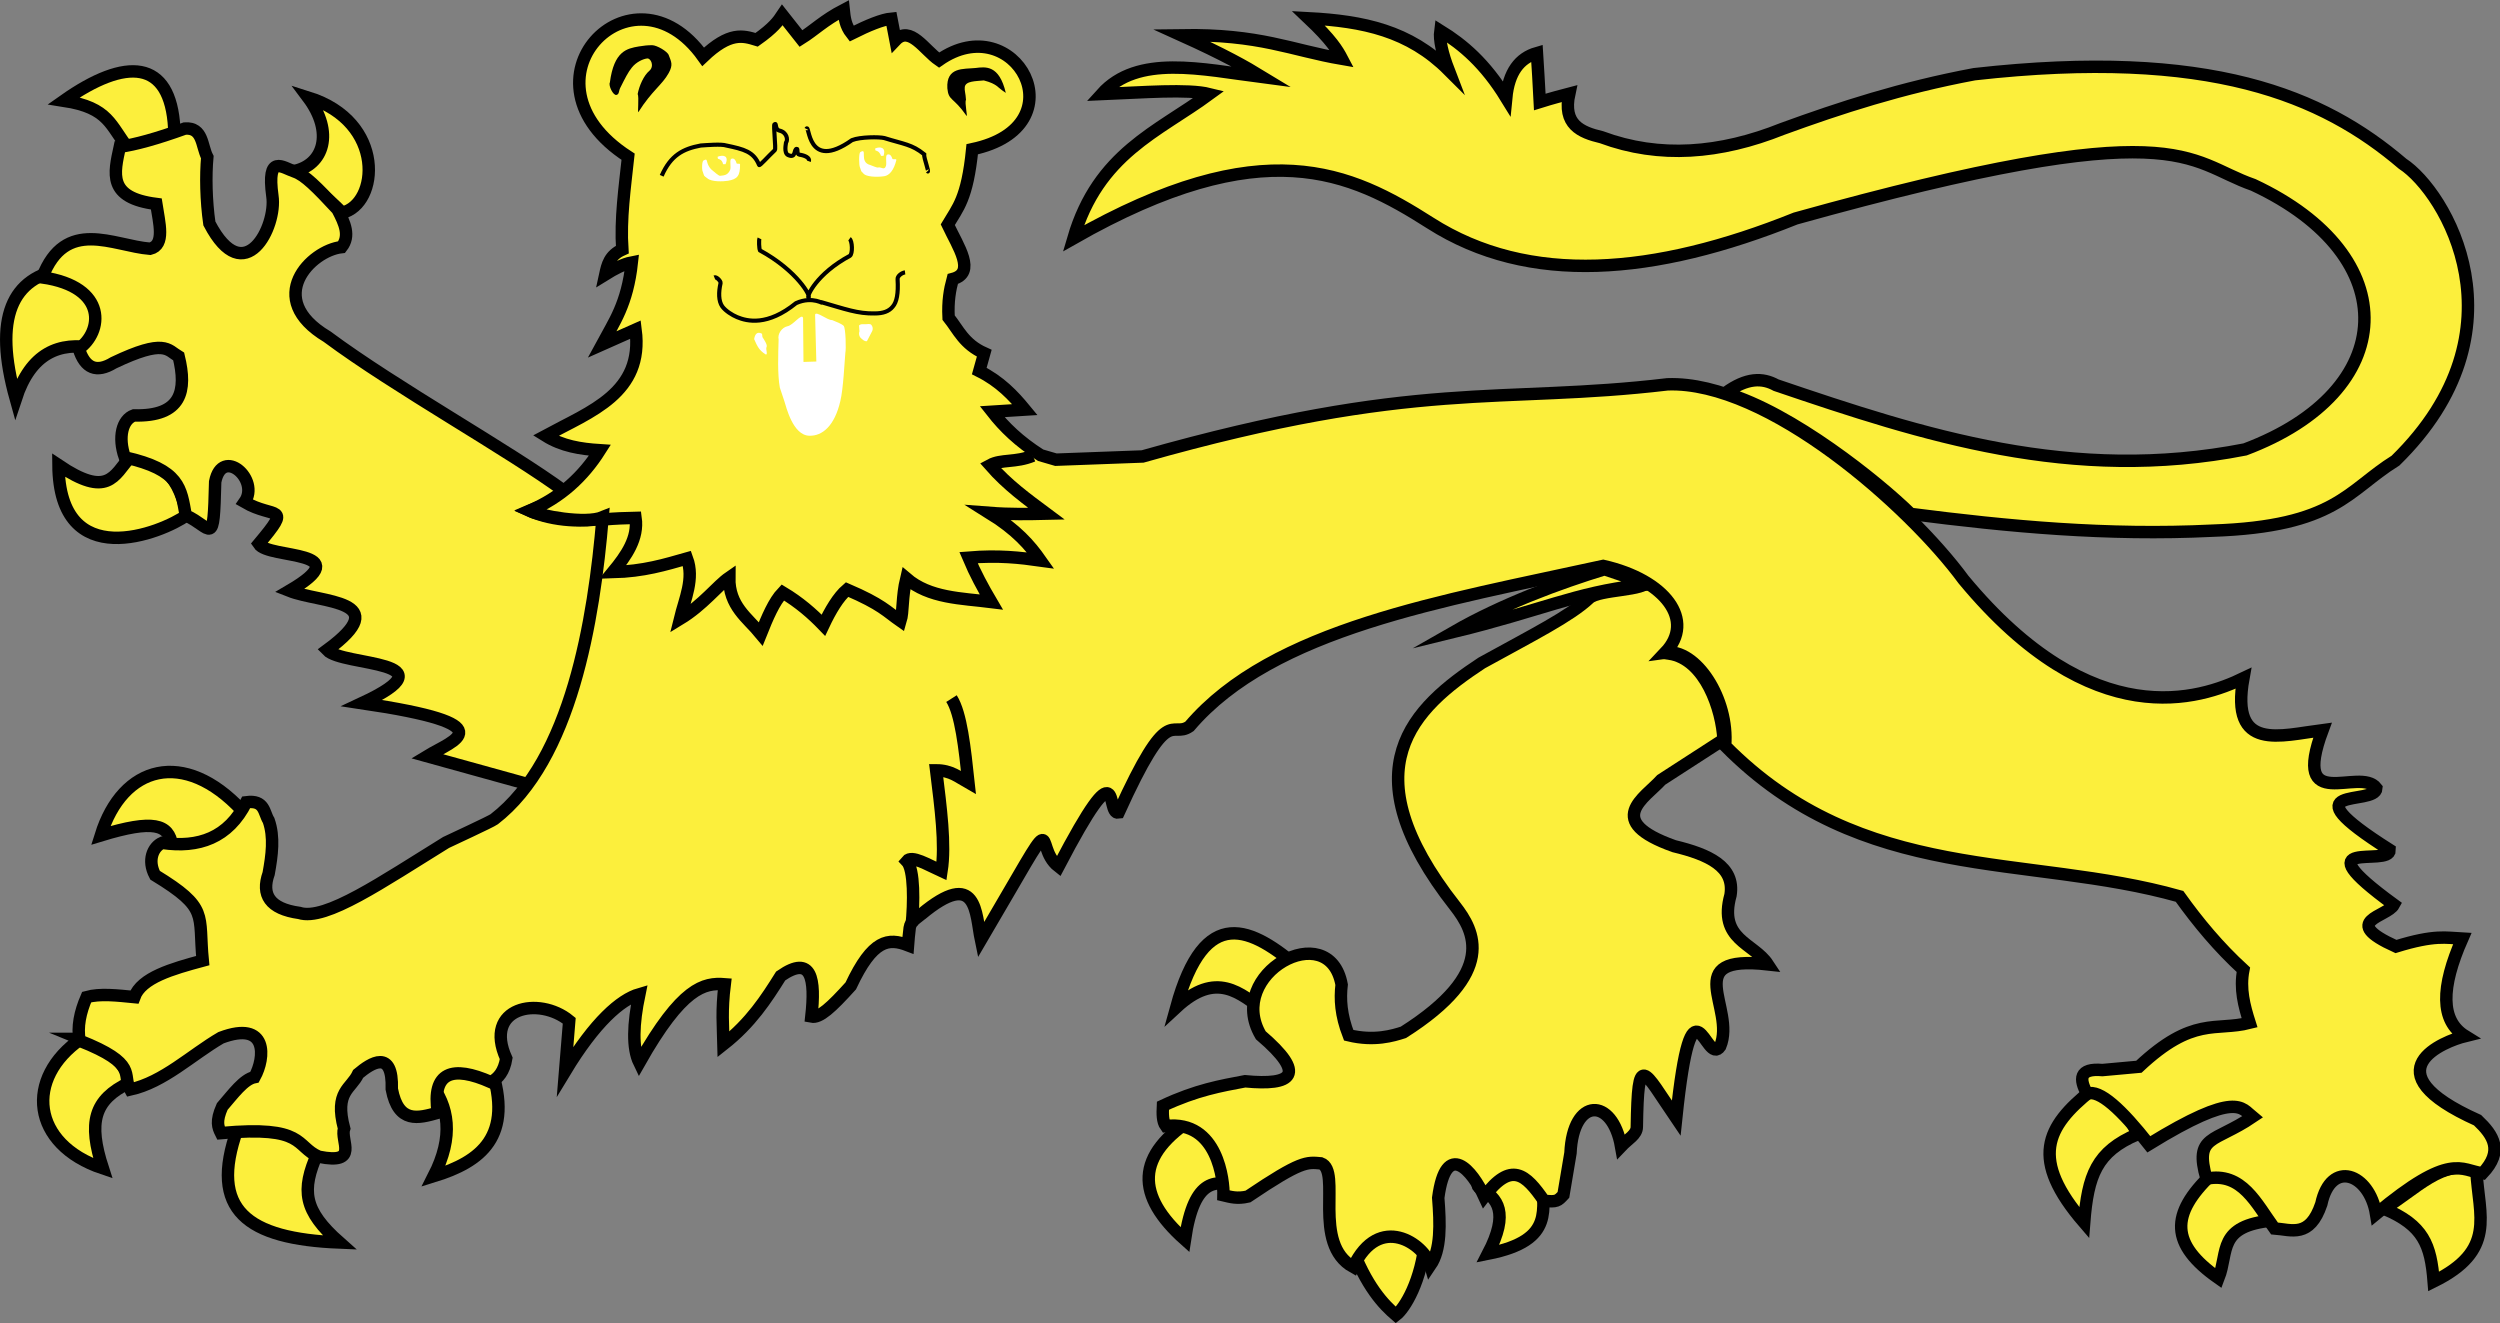 <?xml version="1.0" encoding="UTF-8" standalone="no"?>
<!-- Generator: Adobe Illustrator 19.2.0, SVG Export Plug-In . SVG Version: 6.00 Build 0)  -->

<svg
   xmlns:dc="http://purl.org/dc/elements/1.1/"
   xmlns:cc="http://creativecommons.org/ns#"
   xmlns:rdf="http://www.w3.org/1999/02/22-rdf-syntax-ns#"
   xmlns:svg="http://www.w3.org/2000/svg"
   xmlns="http://www.w3.org/2000/svg"
   xmlns:sodipodi="http://sodipodi.sourceforge.net/DTD/sodipodi-0.dtd"
   xmlns:inkscape="http://www.inkscape.org/namespaces/inkscape"
   version="1.1"
   id="Layer_1"
   x="0px"
   y="0px"
   viewBox="0 0 603 319.1"
   style="enable-background:new 0 0 603 319.1;"
   xml:space="preserve"
   inkscape:version="0.91 r13725"
   sodipodi:docname="leopard_passant.svg"><rect x="0" y="0" width="603" height="319.1" fill="#808080" stroke="none"/><defs
     id="defs75" /><sodipodi:namedview
     pagecolor="#ffffff"
     bordercolor="#666666"
     borderopacity="1"
     objecttolerance="10"
     gridtolerance="10"
     guidetolerance="10"
     inkscape:pageopacity="0"
     inkscape:pageshadow="2"
     inkscape:window-width="1233"
     inkscape:window-height="776"
     id="namedview73"
     showgrid="false"
     inkscape:zoom="8.4302707"
     inkscape:cx="219.04732"
     inkscape:cy="253.27688"
     inkscape:window-x="47"
     inkscape:window-y="24"
     inkscape:window-maximized="1"
     inkscape:current-layer="Layer_1" /><style
     type="text/css"
     id="style3">
	.st0{fill:#FCEF3C;stroke:#000000;stroke-width:3;stroke-miterlimit:10;}
	.st1{fill:#FFFFFF;}
	.st2{fill-rule:evenodd;clip-rule:evenodd;fill:#FCEF3C;stroke:#000000;stroke-width:3;stroke-miterlimit:10;}
</style><path
     class="st0"
     d="m 305.2,244 c -0.7,-0.4 10.5,-7.2 8.4,-10.3 -11.8,-10.1 -23,-15.8 -29.9,9.3 9.7,-9 15.4,-3.5 21.5,1 z"
     id="f212"
     inkscape:connector-curvature="0"
     style="fill:#fcef3c;stroke:#000000;stroke-width:3;stroke-miterlimit:10" /><path
     class="st0"
     d="m 298.9,286.1 c 1.6,1.9 -2.4,-24.7 -10.5,-16.7 -14.9,9.2 -14.4,19.1 -2.6,29.6 2.3,-15.6 7.8,-14.1 13.1,-12.9 z"
     id="f215"
     inkscape:connector-curvature="0"
     style="fill:#fcef3c;stroke:#000000;stroke-width:3;stroke-miterlimit:10" /><path
     class="st0"
     d="m 343.8,298.7 c 1.2,-2.7 -4.2,-5 -9.5,-5.2 -5.3,-0.3 -10.4,1.4 -8.6,6.4 3.8,10.5 8.2,14.9 11,17.3 2.1,-1.6 6.2,-8.2 7.1,-18.5 z"
     id="f216"
     inkscape:connector-curvature="0"
     style="fill:#fcef3c;stroke:#000000;stroke-width:3;stroke-miterlimit:10" /><path
     class="st0"
     d="m 372.3,284.4 c 0.6,-6.8 -19.5,-0.2 -15.3,2.2 4.2,2.4 7.1,5.8 1.9,15.8 16.8,-3.3 12.7,-11.2 13.4,-18 z"
     id="f217"
     inkscape:connector-curvature="0"
     style="fill:#fcef3c;stroke:#000000;stroke-width:3;stroke-miterlimit:10" /><path
     class="st0"
     d="m 397.259,140.115 c 0.068,2.405 -11.597,1.954 -13.948,4.165 -4.59,4.316 -13.545,8.809 -25.911,15.621 -16.4,10.8 -32.5,25.5 -6.4,58.7 4.6,5.9 10.2,16 -12.5,30.4 -2.5,0.8 -7,2.2 -13.2,0.7 -1.9,-4.9 -2.1,-8.7 -1.7,-12.2 -3,-16.5 -28.2,-2.6 -19.5,12.2 11.1,9.5 7.7,12.2 -3.8,11.1 -5.8,1.1 -11.7,2.1 -19.8,5.9 -0.1,2 -0.1,3.8 0.7,4.9 12.6,-1.5 14,13.4 13.9,16.7 1.7,0.4 3.3,0.9 5.9,0.3 12.9,-8.7 14.2,-8.3 17.6,-8 5.1,1.8 -2.3,19.4 7.8,25 6.3,-13.2 17.1,-5.5 18.6,-0.4 2.6,-3.8 2.4,-9.9 1.9,-16.3 1.9,-14.3 8.3,-6.4 11.1,-0.3 6.5,-8.6 10,-5.4 14.4,1 3.1,0.4 3.4,0 4.7,-1.4 l 1.7,-10.1 c 0.6,-13.5 10.1,-13.5 12.2,-1.6 1.7,-1.8 3.8,-2.8 3.8,-4.7 0.3,-18.2 1.4,-14 9.5,-2.1 3.9,-37.3 7.1,-12.1 10.6,-17.3 3.9,-9.3 -10,-22.2 11.5,-19.8 -3.4,-5.2 -12,-5.9 -9,-16.7 1.1,-6.9 -5.3,-9.8 -13.6,-11.8 -17.2,-6.1 -7.1,-11.6 -3.1,-16 l 15,-9.7 c -0.333,-7.125 -4.318,-19.463 -13.115,-20.756 5.924,-10.229 2.257,-12.494 -5.326,-17.53 z"
     id="f104"
     inkscape:connector-curvature="0"
     style="fill:#fcef3c;stroke:#000000;stroke-width:3;stroke-miterlimit:10"
     sodipodi:nodetypes="cscccccccccccccccccccccccccccccc" /><path
     class="st0"
     d="m 428.4,92.9 c 35.6,12.1 71.3,23.7 113.1,15.5 37.3,-14 38.8,-46.6 2,-63.8 C 527.1,38.9 526.3,26.7 433.1,52.7 399,66.4 368.8,69 345,53.8 325.7,41.5 304.7,31.4 258.9,57.5 c 6,-20.5 20.4,-25.7 32.8,-34.8 -5.2,-1.3 -16.1,-0.4 -26,0 8.7,-9.7 24.1,-6 38.8,-4.1 -4.1,-2.5 -9.2,-5.4 -19.6,-10.1 19.1,-0.3 26.5,3.6 38.8,5.7 -1.1,-2.1 -2.6,-4.6 -8.1,-9.8 13.2,0.7 24.3,3 33.8,12.5 -1.5,-3.9 -2.3,-7.3 -2,-9.5 5.5,3.4 10.8,7.9 15.9,16.2 0.6,-6.2 3.2,-9.6 7.4,-10.8 0.2,3.4 0.5,7.5 0.7,11.8 3.2,-1 5.2,-1.5 7.1,-2 -1.6,7.4 2.7,9.3 7.8,10.5 14,5.2 28.6,4 43.6,-2 14,-5.1 28.7,-9.9 46.3,-13.2 56.8,-6.4 84.1,5.2 103.3,21.6 10.3,6.7 30.5,40.1 -1.7,71.6 -11.6,7.2 -14.4,15.9 -44.2,16.9 -25.362,1.243 -49.213,-1.017 -72.748,-4.048 C 452.954,116.199 432.188,99.522 416.142,94.821 421.353,91.015 425.128,91.106 428.4,92.9 Z"
     id="f105"
     inkscape:connector-curvature="0"
     style="fill:#fcef3c;stroke:#000000;stroke-width:3;stroke-miterlimit:10"
     sodipodi:nodetypes="ccccccccccccccccccccccccccc" /><path
     class="st0"
     d="m 42.028,30.957 c 1,2.7 -1.8,3.2 -10.9,5.1 C 26.528,30.257 26.4,26 15.4,24.3 30.3,13.8 41.128,14.157 42.028,30.957 Z"
     id="f202"
     inkscape:connector-curvature="0"
     style="fill:#fcef3c;stroke:#000000;stroke-width:3;stroke-miterlimit:10"
     sodipodi:nodetypes="cccc" /><path
     class="st0"
     d="m 82.543,51.3 c -4.654,-4.566 -7.778,-7.052 -11.8,-10 7.4,-1.4 9.857,-9.4 3.557,-17.8 18.9,5.9 17.043,25.8 8.243,27.8 z"
     id="f201"
     inkscape:connector-curvature="0"
     style="fill:#fcef3c;stroke:#000000;stroke-width:3;stroke-miterlimit:10"
     sodipodi:nodetypes="cccc" /><path
     class="st0"
     d="M 22.9,84 C 31.6,85.7 27.6,63 15.3,64.9 2.9,66.9 -1.7,76.5 3.8,96.2 7.4,85.2 14.2,82.3 22.9,84 Z"
     id="f203"
     inkscape:connector-curvature="0"
     style="fill:#fcef3c;stroke:#000000;stroke-width:3;stroke-miterlimit:10" /><path
     class="st0"
     d="M 45.157,124.2 C 42.241,112.1 38.015,112.538 31.428,110.172 27.428,114.872 26,120.2 14.1,112.2 c 0.2,26.2 24.757,16.5 31.057,12 z"
     id="f204"
     inkscape:connector-curvature="0"
     style="fill:#fcef3c;stroke:#000000;stroke-width:3;stroke-miterlimit:10"
     sodipodi:nodetypes="cccc" /><path
     class="st0"
     d="m 128.148,189.8 c 5.87,-10.45 13.323,-19.387 14.065,-34.742 l 3.42,-30.001 c -4.713,0.814 -11.881,0.783 -17.881,-1.862 3.043,-1.456 10.413,-3.23 8.573,-4.585 C 122.665,108.549 95.552,93.57 78.9,81.2 63.5,72 75,60.4 82.4,59.6 c 2.1,-2.7 0.8,-5.7 -1,-9.1 -5,-5.4 -7.9,-8.3 -10.3,-9.1 -3,-1 -6.8,-4.4 -5.4,5.9 1.1,7.3 -6.7,22.9 -15.2,6.6 -0.8,-5.6 -0.9,-11.6 -0.5,-16 -1.4,-2.7 -1,-7.2 -5.4,-6.9 -6.9,2.5 -12.1,3.9 -15.7,4.4 -1.4,6.5 -3,12.3 8.8,13.8 0.7,4.6 2.2,9.9 -1.5,10.8 -8.9,-0.7 -20.4,-7.7 -26,6.9 16,2.3 14.5,13.3 8.8,17.2 1.5,4.8 4.3,5.9 8.4,3.4 12.4,-5.9 13,-3.1 15.7,-1.5 2,8.2 0.8,14.5 -10.8,14.2 -2.8,1 -3.9,5.2 -2.2,10.1 13.4,3 13.5,7.5 14.7,14 6.4,2.9 6.7,8.2 7.1,-8.1 1.7,-8.6 10.9,-0.5 7.1,4.9 7.2,4.2 11.6,0.3 3.4,10.1 2.4,3.7 24.5,1.3 7.4,11.3 7.6,3 25.7,2.1 9.1,14.3 3.8,4 30.9,2.3 8.4,12.8 35.1,5.2 22.1,8.9 15.7,12.8 l 23.1,6.4 z"
     id="f102"
     inkscape:connector-curvature="0"
     style="fill:#fcef3c;stroke:#000000;stroke-width:3;stroke-miterlimit:10"
     sodipodi:nodetypes="ccccscccsccccccccccccccccccccccc" /><path
     class="st0"
     d="M 19.557,250.572 C 5.857,260.072 7.5,276 24.8,281.8 c -3.6,-11.1 -2.172,-16.528 6.328,-20.628 -0.474,-5.126 -5.443,-8.136 -11.572,-10.6 z"
     id="f205"
     inkscape:connector-curvature="0"
     style="fill:#fcef3c;stroke:#000000;stroke-width:3;stroke-miterlimit:10"
     sodipodi:nodetypes="cccc" /><path
     class="st0"
     d="M 57.228,272.443 C 50.328,291.843 59.5,298.8 81.9,299.7 73.2,292 72.6,287.143 76.6,278.143 c -5.574,-6.537 -12.492,-6.018 -19.372,-5.7 z"
     id="f206"
     inkscape:connector-curvature="0"
     style="fill:#fcef3c;stroke:#000000;stroke-width:3;stroke-miterlimit:10"
     sodipodi:nodetypes="cccc" /><path
     class="st0"
     d="m 118.4,257.4 c 5.6,16.7 -2.4,22.8 -13.8,26.3 4.9,-9.6 3.7,-16.9 -1,-22.7"
     id="f207"
     inkscape:connector-curvature="0"
     style="fill:#fcef3c;stroke:#000000;stroke-width:3;stroke-miterlimit:10" /><path
     class="st0"
     d="M 58.328,195.428 C 44.428,180.528 29.6,184.5 24.3,201.5 c 12.8,-3.9 16.4,-2.672 17.2,2.328 8.147,0.922 13.713,-1.943 16.828,-8.4 z"
     id="f208"
     inkscape:connector-curvature="0"
     style="fill:#fcef3c;stroke:#000000;stroke-width:3;stroke-miterlimit:10"
     sodipodi:nodetypes="cccc" /><path
     class="st0"
     d="M 504.357,263.072 C 493.457,271.772 489.5,279.6 502.7,294.9 c 0.9,-11.4 2.957,-17.128 12.857,-21.328 -2.096,-4.728 -5.107,-8.77 -11.2,-10.5 z"
     id="f209"
     inkscape:connector-curvature="0"
     style="fill:#fcef3c;stroke:#000000;stroke-width:3;stroke-miterlimit:10"
     sodipodi:nodetypes="cccc" /><path
     class="st0"
     d="m 533.328,283.372 c -9.9,9.5 -9.928,16.728 1.772,24.928 2.5,-6.4 -0.372,-12.628 13.128,-13.928 -3.81,-4.741 -6.624,-10.406 -14.9,-11 z"
     id="f210"
     inkscape:connector-curvature="0"
     style="fill:#fcef3c;stroke:#000000;stroke-width:3;stroke-miterlimit:10"
     sodipodi:nodetypes="cccc" /><path
     class="st0"
     d="m 575,291.543 c 9.6,4 11.3,8.757 12,17.557 15.2,-7.5 10.9,-15.757 10.3,-26.657 -7.794,-3.461 -14.94,4.748 -22.3,9.1 z"
     id="f211"
     inkscape:connector-curvature="0"
     style="fill:#fcef3c;stroke:#000000;stroke-width:3;stroke-miterlimit:10"
     sodipodi:nodetypes="cccc" /><path
     style="fill:#fcef3c;stroke:#000000;stroke-width:3;stroke-miterlimit:10"
     d="m 222.193,220.544 c 13.626,-11.383 13.097,-0.116 14.407,6.156 20.7,-35.2 12,-22.9 18.7,-17.7 15.8,-30.2 11.2,-12.4 14.5,-13 12.2,-26.9 12.6,-17.7 17.1,-20.8 20.1,-23.6 61.1,-30.2 99.8,-38.7 14.981,3.391 22.309,13.144 14.957,20.9 7.388,-1.055 15.404,11.263 14.443,22.5 33.2,33.6 72.8,25.9 109.6,36.3 4.5,6.3 9.5,12.3 15.4,17.7 -0.9,4.6 0.2,8.7 1.5,12.8 -8.2,2.1 -13.6,-1.7 -26.7,10.6 l -8.8,0.8 c -5.7,-0.5 -5.6,2.2 -3.7,5.7 3,-1.1 8.3,3.8 14.9,12.2 21.3,-13.1 22.4,-8.7 25,-6.6 -9.3,6.3 -14.1,4.3 -11.1,14.9 8.6,-1.7 12,6 16.4,12 4.1,0.3 8.5,2.4 11.3,-5.9 2.3,-10.8 11.6,-7.4 13.2,2.4 18.1,-15.1 20.4,-10.5 25.7,-9.8 5.1,-5.4 2.6,-9.2 -1.2,-12.8 -26.5,-11.9 -7.9,-19.1 -3,-20.3 -6,-3.7 -5.9,-11.7 -0.7,-23.5 -3.9,-0.2 -6.6,-1 -16,1.9 -13.7,-6.2 -2.1,-7.1 -0.5,-10.1 -22.9,-16.7 -0.9,-8.9 -1,-13.2 -25.6,-16.2 -3.4,-10.4 -3.2,-14.9 -4,-5.3 -20.7,6.7 -13,-14 -10.2,1.3 -22.3,5.3 -19.1,-12.5 -10.2,4.9 -36.2,14 -67.5,-23.8 -13,-17.7 -47.1,-48 -71.4,-47.1 -40.4,4.8 -60.3,-1.4 -126.6,17.4 L 254.691,110.877 251,109.8 c -5.2,-3.3 -8.8,-6.8 -11.7,-10.5 l 7.9,-0.5 c -2.8,-3.4 -6,-6.8 -11,-9.3 l 1.2,-4.3 c -4.9,-2.2 -6.2,-5.6 -8.6,-8.6 -0.2,-4 0.3,-6.7 1,-9.3 5.7,-1.5 1.3,-7.8 -1.2,-13.1 2.4,-4.1 4.7,-6.2 5.9,-18.2 26.2,-5.5 10.3,-34.3 -8,-21.5 C 223,12.1 219.5,6 216,9.7 l -1,-5.2 c -2.2,0.2 -5.6,1.6 -9.6,3.6 -1.5,-1.9 -1.7,-3.8 -1.9,-5.7 -4.8,2.5 -7.1,4.9 -10.3,6.9 l -4.5,-5.7 c -1,1.5 -2.1,3.1 -6.2,6 -3.3,-1 -6.5,-2 -12.9,4.1 -17.2,-24.1 -46.3,5.9 -18.1,24.1 -0.8,7.5 -1.9,15 -1.4,22.4 -3.1,1.4 -3.6,3.7 -4.1,6 2.1,-1.3 4.3,-2.5 6.4,-2.9 -1.1,10.1 -4.3,14.4 -7.2,19.8 l 8.1,-3.6 c 2,15.3 -10.8,19.7 -21.7,25.6 4,2.5 8.4,3.2 13.1,3.5 -4,6.3 -9.4,11.4 -17,14.6 2.695,1.282 13.45,3.288 17.656,1.562 -2.107,24.856 -7.546,58.509 -26.156,72.838 -0.8,0.6 -10.8,5.2 -11.6,5.6 -15.4,9.5 -29.1,19 -35.4,17 -7.2,-1 -9.2,-4.4 -7.4,-9.5 0.8,-4.4 1.4,-8.8 0,-12.8 -1.2,-1.9 -0.9,-5 -5.4,-4.4 -4.3,8.6 -11.5,11.1 -20.3,9.8 -2.2,1 -3.6,4.2 -1.7,7.8 13.1,8 10.4,9.4 11.5,20.6 -7.4,2 -14.8,4.1 -16.5,8.8 -4.1,-0.4 -8.3,-0.9 -11.5,0 -1.6,3.7 -2.3,7.2 -1.7,10.5 14.4,5.7 10.1,8.2 12.2,11.8 8.1,-1.8 14.7,-8.3 21.9,-12.5 11.4,-4.3 10.7,4.8 8.1,9.5 -2.6,0.5 -5.2,4.1 -7.8,7.1 -1.6,3.6 -1,5 -0.3,6.4 20.5,-1.9 17.8,3.2 23.6,5.7 9.9,2 5.1,-3.9 6.1,-6.8 -2.4,-9 1.7,-9.5 3.4,-13.2 3.1,-2.6 8.4,-6.1 8.1,3.7 1.6,8.4 6.4,7 11.1,5.7 -1.5,-9.9 3.5,-11.5 12.8,-7.4 1.8,-0.9 3.2,-2.6 3.7,-5.7 -5.6,-12.4 7.9,-15.1 15.2,-9.1 l -1,12.2 c 7.2,-11.9 13.4,-17.3 17.9,-18.6 -1.5,7.2 -1.7,13 0,16.5 10.3,-18.2 15.6,-19.3 20.6,-18.9 -0.8,6.5 -0.4,10.1 -0.3,14.5 6.6,-5.2 10.3,-10.9 13.8,-16.5 7.5,-5.2 8.4,0.7 7.4,9.8 2,0.4 4.8,-2.2 9.5,-7.4 5.3,-11.3 9.1,-11.6 13.8,-9.8 0.095,-1.307 0.251,-2.737 0.42,-4.216 0.21,-1.596 1.837,-2.456 2.772,-3.24 z"
     id="f101"
     inkscape:connector-curvature="0"
     sodipodi:nodetypes="cccccccccccccccccccccccccccccccccccccccccccccccccccccccccccccccccccccccccccccccccccccccccccccccccc" /><path
     style="fill:#fcef3c;stroke:#000000;stroke-width:3;stroke-miterlimit:10"
     d="m 219.901,223.048 c 0.514,-5.026 0.691,-13.392 -1.201,-15.348 1.2,-1.5 5.1,0.9 8.4,2.4 1,-6.4 -0.2,-15.3 -1.3,-24.3 3.6,0 5.5,1.7 7.8,3 -0.9,-8.4 -1.8,-16.7 -4.1,-20.3"
     id="l113"
     inkscape:connector-curvature="0" /><path
     style="fill:#fcef3c;stroke:#000000;stroke-width:3;stroke-miterlimit:10"
     d="m 146.017,125.255 c 1.776,-0.163 5.318,-0.329 7.283,-0.355 0.7,4.9 -2.2,9.1 -5.5,13.1 7.5,-0.2 12.6,-1.8 17.9,-3.3 1.8,4.9 -0.5,9.7 -1.7,14.6 5.6,-3.4 9,-8 11.9,-10 -0.1,6.9 4.4,9.7 7.6,13.6 1.6,-4 3.2,-7.8 5.3,-10 4,2.4 7.1,5.1 9.8,7.9 1.7,-3.6 3.6,-6.8 5.7,-8.6 8.4,3.6 9.6,5.3 12.9,7.6 0.7,-2.3 0.3,-5.7 1.4,-10.3 5.6,4.8 13.3,4.8 20.5,5.7 -2,-3.4 -3.9,-6.9 -5.5,-10.7 7.3,-0.6 12.4,0 17.4,0.7 -2.6,-3.7 -5.8,-7.4 -12.4,-11.5 5.2,0.4 9.5,0.3 13.8,0.2 -4.7,-3.5 -9.4,-6.9 -13.6,-11.7 2.706,-1.47 6.194,-0.566 10.319,-2.28"
     id="l101"
     inkscape:connector-curvature="0"
     sodipodi:nodetypes="ccccccccccccccccccc" /><path
     d="m 195.1,38.9 c 0.3,-0.8 -0.9,-1.4 -2.3,-1.6 -0.7,-0.1 -0.3,-1.4 -0.6,-1.4 -0.8,0 -0.1,2.4 -2.1,1.5 -1.1,-0.5 -0.5,-2.9 -0.5,-3 0.5,-0.7 0.2,-2.5 -1.6,-2.9 -1.2,-0.3 -0.6,-2 -1.2,-1.5 -0.3,0.2 0.4,5.9 0.1,6.2 -1.7,1.6 -3.7,3.9 -3.8,3.6 -1.3,-3.2 -3.6,-3.8 -7.9,-4.7 -1.2,-0.4 -4.7,-0.1 -6.2,0 -4.2,0.8 -7.2,2.3 -9.4,7.3"
     id="l103"
     inkscape:connector-curvature="0"
     sodipodi:nodetypes="cssccccccccc"
     style="fill:none;stroke:#000000;stroke-opacity:1" /><path
     d="m 223.7,41.3 c 0.6,0.6 -0.9,-3.2 -0.8,-4.1 -3,-2.4 -4.8,-2.4 -9.6,-3.9 -1.2,-0.3 -5.8,-0.3 -7.8,0.5 -11,7.8 -10.2,-4.3 -11,-2.7"
     id="l104"
     inkscape:connector-curvature="0"
     sodipodi:nodetypes="ccccc"
     style="fill:none;stroke:#000000;stroke-opacity:1" /><path
     class="st1"
     d="m 169.7,38.7 c -0.4,0.2 -0.4,1.9 -0.3,2.4 0.6,1.7 0.2,1.1 1.2,1.9 1,0.9 3.8,0.8 5,0.6 2.3,-0.4 2.9,-1.2 2.9,-3.9 0,-0.5 -0.9,0.1 -0.9,-0.5 -0.1,-0.4 -0.5,-1.2 -1.2,-0.9 -0.5,0.2 0,2 -0.3,2.7 -0.6,1.4 -1.7,1.3 -2.4,1.4 -0.3,0.1 -1.6,-1.1 -2.1,-1.5 C 170,39.3 171,38 169.7,38.7 Z"
     id="f401"
     inkscape:connector-curvature="0"
     style="fill:#ffffff" /><path
     class="st1"
     d="m 207.5,36.7 c -0.4,0.3 -0.3,3.2 -0.1,3.6 0.6,1.7 0.1,0.6 0.9,1.6 0.6,0.7 3,0.9 5,0.6 1.2,-0.2 2.3,-1.4 2.9,-3.9 0,-0.5 -0.9,0.1 -1,-0.4 -0.1,-0.4 -0.5,-1.2 -1.2,-0.9 -0.5,0.2 -0.1,2 -0.3,2.7 -0.4,1.2 -1.1,0.2 -1.9,0.4 -0.3,0.1 -1.3,-0.4 -1.9,-0.6 -2.8,-0.7 -0.5,-4.3 -2.4,-3.1 z"
     id="f403"
     inkscape:connector-curvature="0"
     style="fill:#ffffff" /><path
     class="st1"
     d="m 173.1,37.8 c 0,0.2 0,0.4 0.1,0.5 0.8,0.2 1.1,0.7 1.2,1.3 l 0.6,0 c 0.9,-2.1 -0.6,-2.3 -1.9,-1.8 z"
     id="f402"
     inkscape:connector-curvature="0"
     style="fill:#ffffff" /><path
     class="st1"
     d="m 211.1,35.8 c 0,0.2 0,0.4 0.1,0.5 0.8,0.2 1.1,0.7 1.3,1.3 l 0.6,0 c 0.7,-2.1 -0.8,-2.3 -2,-1.8 z"
     id="f404"
     inkscape:connector-curvature="0"
     style="fill:#ffffff" /><path
     d="m 157.3,10.9 c -1.1,0 -2,0.1 -3.2,0.3 -2.9,0.5 -6,1.1 -7,8.7 -0.4,0.7 0.8,3.2 1.6,3 0.7,-0.2 0.5,-0.9 0.9,-1.7 1.2,-2.4 1.9,-3.8 2.8,-4.9 1.1,-1.4 2.8,-2.1 3.7,-2.2 0.9,-0.1 1.8,1.9 0.5,3 -1.3,1.1 -2.4,3.5 -2.8,5.6 0.4,0.6 -0.1,4.9 0.2,4.3 3.3,-5.2 5.7,-6.5 7.3,-9.4 1.1,-2 0.6,-2.7 0,-4.3 -0.3,-0.9 -2.9,-2.4 -4,-2.4 z"
     id="l109"
     inkscape:connector-curvature="0" /><path
     d="m 235.3,16.4 c 2.4,-0.3 5.7,-0.8 7.3,6 -2.1,-1.3 -1.9,-2.1 -5.3,-3 -1.9,0.2 -4.4,0.1 -4.6,1.6 -0.1,0.9 0.2,1.4 0.3,3.1 -0.4,0.6 0.5,4.4 0.1,3.8 -3.2,-4.6 -4.3,-3.5 -4.6,-6.6 -0.3,-5.2 3.9,-4.6 6.8,-4.9 z"
     id="l110"
     inkscape:connector-curvature="0" /><path
     d="m 183.2,57.5 c -0.2,0.4 -0.1,2.5 0.1,2.9 9.012,4.917 12.436,11.206 11.7,11.328 -0.469,-0.201 1.947,-5.708 10,-10.028 0.7,-0.5 0.6,-3.6 -0.1,-4.1"
     id="l111"
     inkscape:connector-curvature="0"
     sodipodi:nodetypes="ccccc"
     style="fill:none;stroke:#000000;stroke-opacity:1" /><path
     d="m 218.3,65.7 c -0.8,0.1 -1.9,0.9 -1.8,1.7 0.2,3.4 -0.2,5.5 -1.2,6.6 -0.9,1.1 -2.3,1.6 -4.3,1.6 -4.1,0.1 -7.148,-1.059 -13.048,-2.759 1.014,0.741 -1.834,-1.576 -5.952,0.278 -6.9,5.6 -11.8,4.381 -14.2,3.381 -1.2,-0.5 -2.8,-1.5 -3.6,-2.6 -0.9,-1.3 -0.9,-3.4 -0.4,-5.6 0.1,-0.5 -1,-1.6 -1.5,-1.4"
     id="l112"
     inkscape:connector-curvature="0"
     sodipodi:nodetypes="ccccccsccc"
     style="fill:none;stroke:#000000;stroke-opacity:1" /><path
     class="st1"
     d="m 200.7,77.2 c -1.1,0.1 -3.9,-2.3 -4.1,-1.3 l 0.3,11.3 -3.1,0.1 -0.1,-10.6 c -0.3,-1.3 -2.4,1.8 -3.8,2 -1.3,0.3 -2.4,1.8 -2.1,3.2 -0.1,3.5 -0.3,8.4 0.3,11.6 l 1.1,3.3 c 0.4,1.2 2,8.2 6,8.3 3.1,0.1 6.1,-2.3 7.5,-8.4 0.7,-2.9 1,-9.3 1.2,-11.6 0.2,-0.8 0.1,-5.9 -0.4,-6.5 -0.5,-0.5 -1.8,-1 -2.8,-1.4 z"
     id="f301"
     inkscape:connector-curvature="0"
     style="fill:#ffffff" /><path
     class="st1"
     d="m 181.9,81.8 c 0.8,1.8 1.2,2.7 2.8,3.7 0.6,0.1 -0.1,-1.3 0.2,-1.8 0.3,-0.5 -0.7,-1.9 -1,-2.4 l -0.1,-0.8 c -1.1,-0.6 -1.7,0 -1.9,1.3 z"
     id="f213"
     inkscape:connector-curvature="0"
     style="fill:#ffffff" /><path
     class="st1"
     d="m 207.2,78.5 0.1,1.4 c -0.2,0.5 -0.1,1.1 0.2,1.5 0.4,0.4 1,1 1.6,0.9 l 1.3,-2.5 c 0.2,-0.5 0.1,-1 -0.2,-1.4 -0.3,-0.4 -0.9,-0.2 -1.4,-0.2 -0.8,0 -1.2,-0.1 -1.6,0.3 z"
     id="f214"
     inkscape:connector-curvature="0"
     style="fill:#ffffff" /><path
     class="st2"
     d="m 395.2,141.2 c -3.2,-2.5 -1.5,-1.6 -8.2,-3.9 -10.8,3.3 -24.6,8.4 -36.3,15.1 20.9,-5.1 29.5,-9.5 44.5,-11.2 z"
     id="f106"
     inkscape:connector-curvature="0"
     style="clip-rule:evenodd;fill:#fcef3c;fill-rule:evenodd;stroke:#000000;stroke-width:3;stroke-miterlimit:10" /></svg>